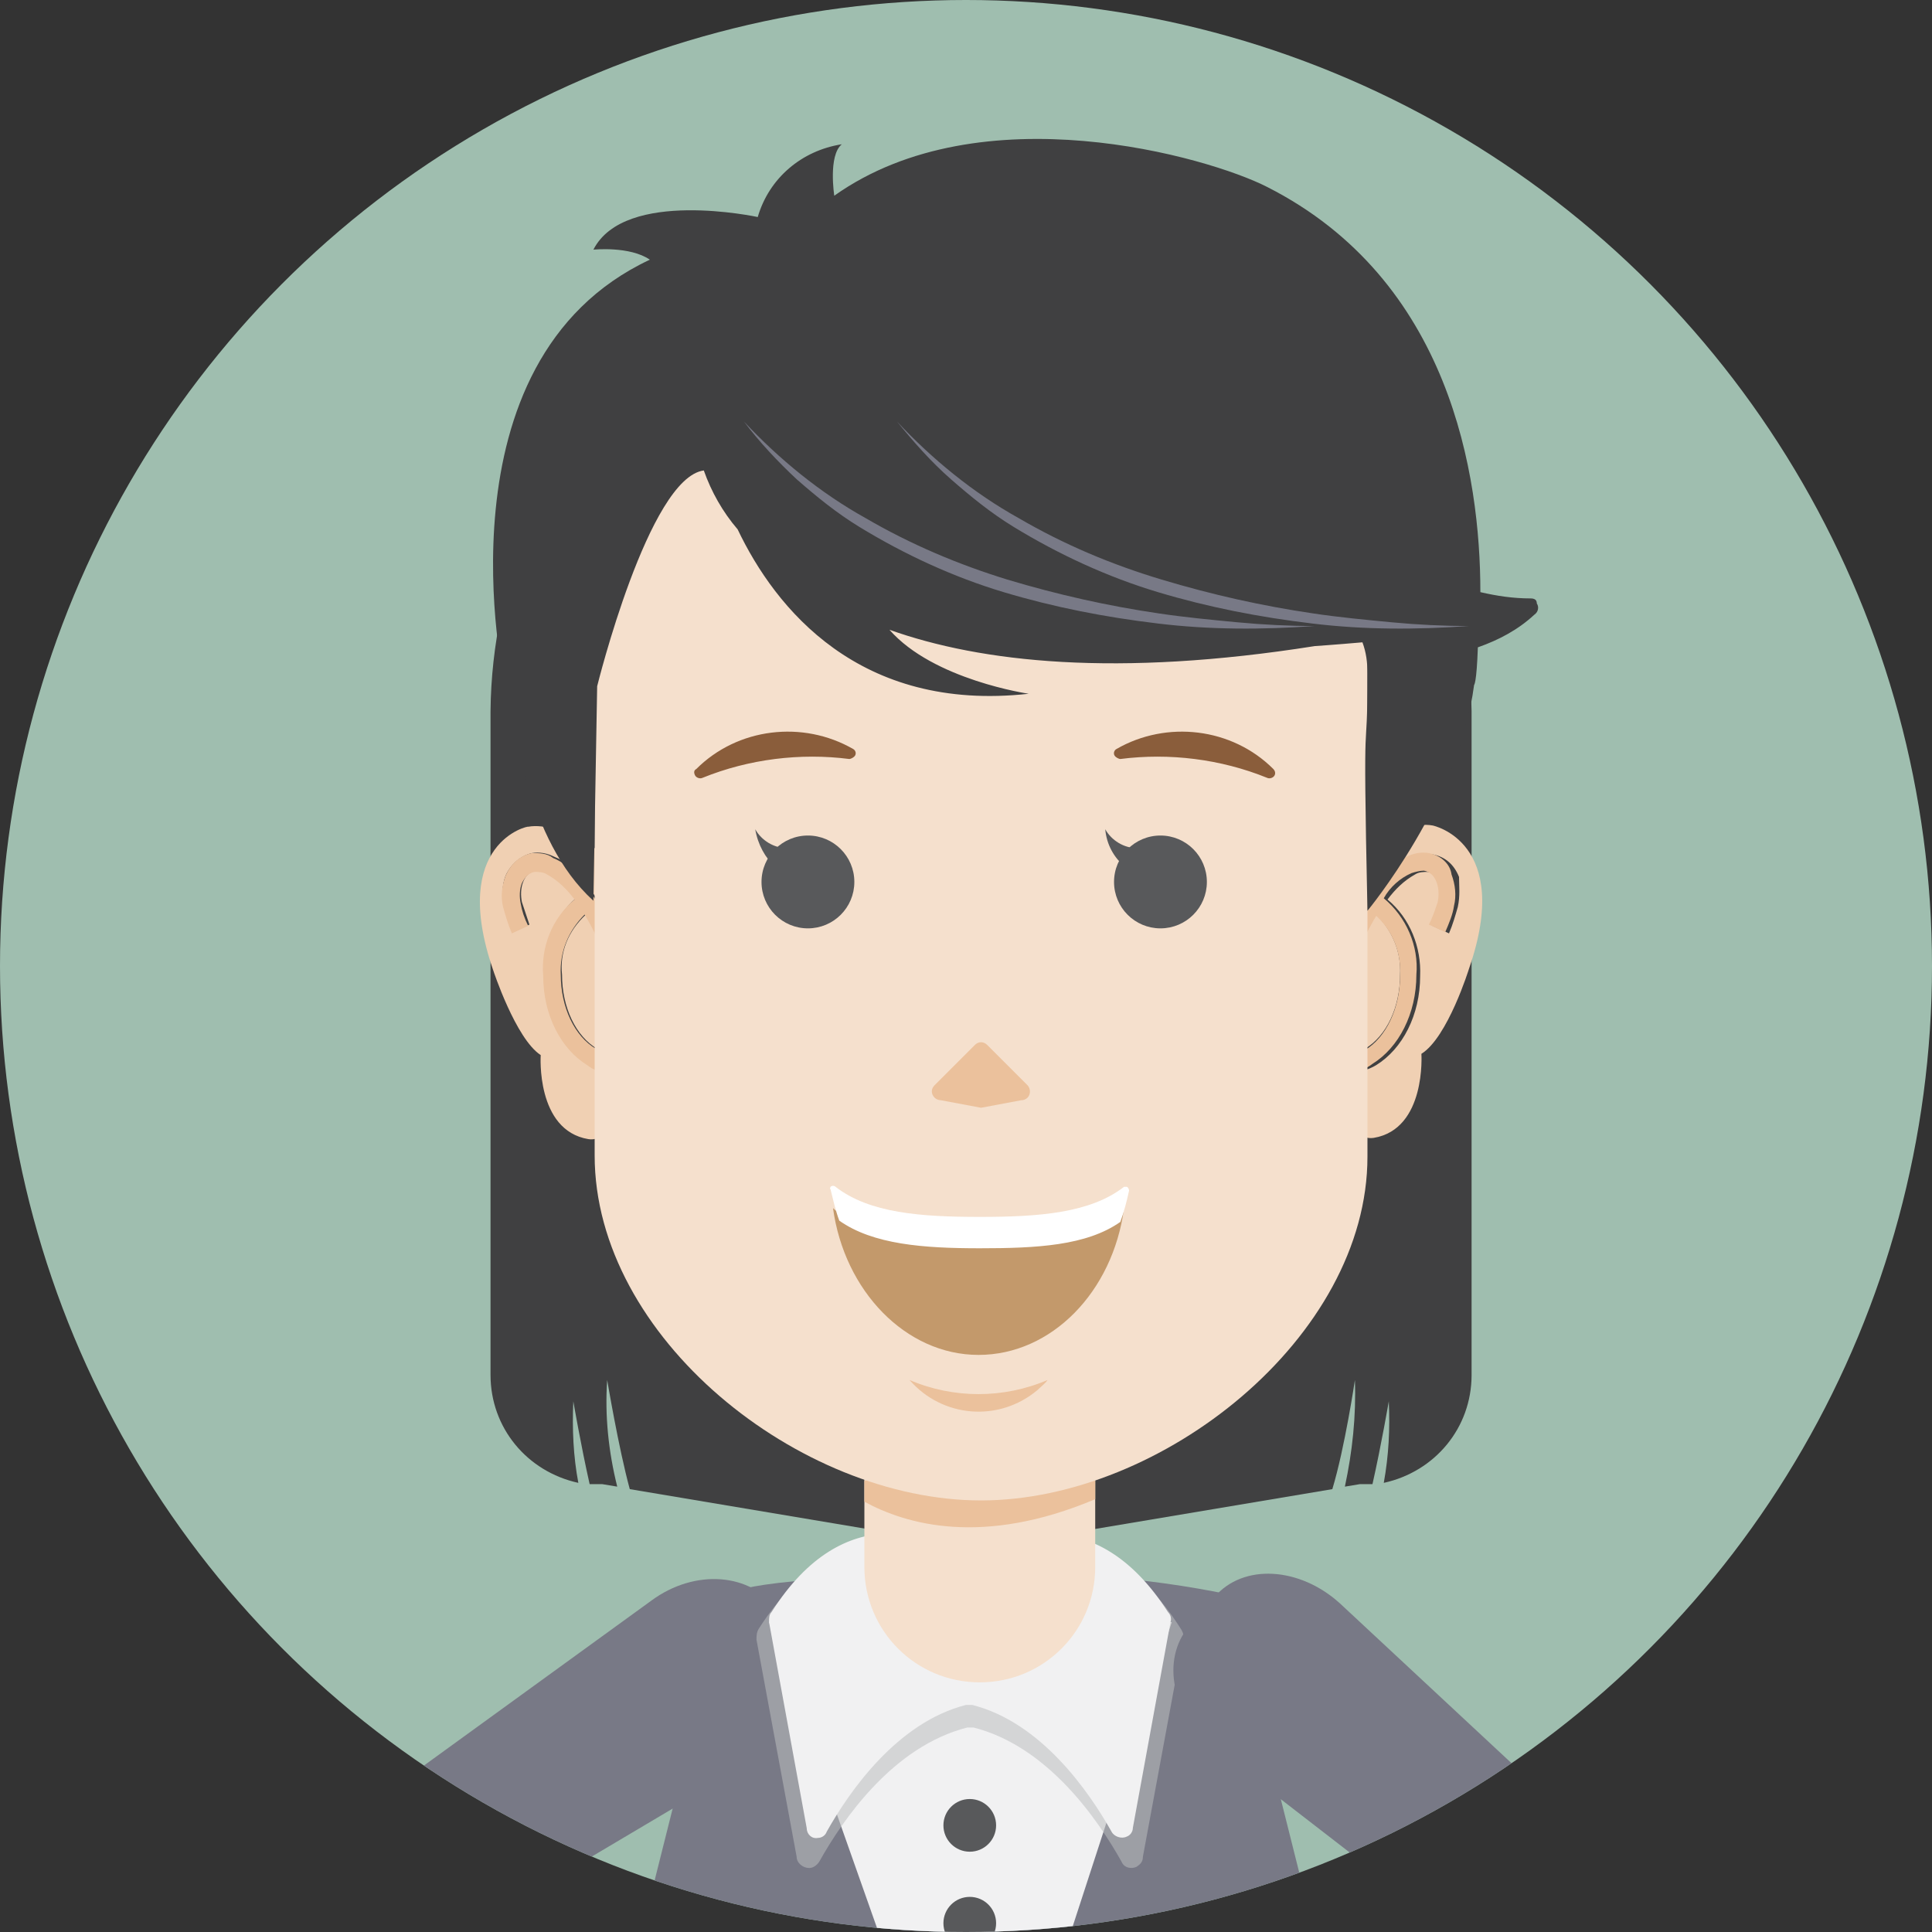 <?xml version="1.0" encoding="utf-8"?>
<!-- Generator: Adobe Illustrator 22.1.0, SVG Export Plug-In . SVG Version: 6.00 Build 0)  -->
<svg version="1.1" id="Layer_1" xmlns="http://www.w3.org/2000/svg" xmlns:xlink="http://www.w3.org/1999/xlink" x="0px" y="0px"
	 viewBox="0 0 154 154" style="enable-background:new 0 0 154 154;" xml:space="preserve">
<rect x="0" y="0" width="154" height="154" fill="#333333" stroke="none"/>
<style type="text/css">
	.st0{fill:#9FBEAF;}
	.st1{clip-path:url(#SVGID_2_);}
	.st2{fill:#F5E0CD;}
	.st3{fill:#4C5258;}
	.st4{fill:#787986;}
	.st5{fill:#F1F1F2;}
	.st6{fill:#404041;}
	.st7{opacity:0.55;fill:#BBBDBF;enable-background:new    ;}
	.st8{fill:#EBC19C;}
	.st9{fill:#F0D0B3;}
	.st10{fill:#C3996B;}
	.st11{fill:#FFFFFF;}
	.st12{fill:#8A5D3B;}
	.st13{fill:url(#SVGID_3_);}
	.st14{fill:#58595B;}
</style>
<title>ic_young_female</title>
<g>
	<g id="Layer_1_1_">
		<circle class="st0" cx="77" cy="77" r="77"/>
		<g>
			<g>
				<defs>
					<circle id="SVGID_1_" cx="77" cy="77" r="77"/>
				</defs>
				<clipPath id="SVGID_2_">
					<use xlink:href="#SVGID_1_"  style="overflow:visible;"/>
				</clipPath>
				<g class="st1">
					<path class="st2" d="M68.2,351.8c0,2.6-1.5,4.8-3.4,4.9H64c-1.8,0-3.5-2.1-3.6-4.7l-7.9-153.6c-0.1-2.6,1.3-4.8,3.1-4.9l10-0.2
						c1.8,0,3.3,2.1,3.3,4.7L68.2,351.8z"/>
					<path class="st2" d="M97.2,351.9c-0.1,2.6-1.7,4.8-3.5,4.8h-0.8c-1.8,0-3.4-2.2-3.4-4.8l-3.6-153.7c-0.1-2.6,1.4-4.8,3.2-4.8
						h10c1.8,0,3.3,2.2,3.2,4.8L97.2,351.9z"/>
					<path class="st3" d="M77.4,212c-6.2,0.5-24.3,8.3-30.3,6.5l4.2,67.6c0,0,23.3,13.2,53.5,0c0.7-6,4.2-68.3,4.2-68.3
						C103.5,219.6,83.8,212.6,77.4,212z"/>
					<path class="st4" d="M109.5,219.4L99,180.9l5.4-25.5c0.2-1.1,0.2-2.1-0.1-3.2L98,127.1c-6.8-1.4-13.7-1.9-20.7-1.5
						c-17.6-0.1-19.4,1.5-19.4,1.5l-6.1,24.3c-0.4,1.6-0.4,3.3-0.1,4.9l5.3,24.6l-10.5,38.5l0.5,0.7c4.8,1.5,17.4,5.8,25.4,7.1
						l4.1-12.1l3.3,12.4c8-0.9,24.1-6.5,29-8.1L109.5,219.4z"/>
					<path class="st4" d="M51.9,127.6c3.5-2.6,8-2.2,10,0.7l1.7,2.5c1.9,3,0.4,7.2-3.3,9.4l-37.6,22.3l-0.4,0.2
						c-0.5,0.3-1,0.5-1.6,0.6c-0.6,0.2-1.1,0.2-1.7,0.2c-0.5,0-1.1,0-1.6-0.1c-0.4-0.1-0.9-0.2-1.3-0.4c-1.2-0.5-2.2-1.1-3.1-2
						c-1.1-1.1-2.1-2.3-2.9-3.6c-1.3-2.1-2.5-4.3-3.5-6.6c-2-4.3-3.6-8.6-5.1-12.9c-3-8.6-5.6-17.3-8-26.1l5.9-1.9
						c3.1,8.3,6.5,16.6,10.1,24.7c1.8,4,3.8,8,5.9,11.7c1,1.7,2.1,3.4,3.3,5c0.4,0.6,0.9,1.1,1.5,1.5h0.1l0,0l-0.1,0.2l-0.2,0.3
						c-0.2,0.4-0.4,0.6-0.6,1l-0.2,0.5c-0.1,0.1-0.1,0.2-0.2,0.4c-0.4,1-0.1,1.4-0.3,0.9l-2.1-2.9L51.9,127.6z"/>
					<polygon class="st3" points="29.9,367.6 25.9,369.6 25.9,377.6 48.8,377.6 63.5,370 63.5,377.6 70.5,377.6 70.5,360.7 
						51.3,367.6 					"/>
					<polygon class="st2" points="67.6,338.5 64.5,338.5 56.8,353.7 29.9,367.6 51.3,367.6 70.5,360.7 70.5,353.7 					"/>
					<polygon class="st3" points="59,367.6 55,369.6 55,377.6 77.9,377.6 92.6,370 92.6,377.6 99.6,377.6 99.6,360.7 80.4,367.6 
											"/>
					<polygon class="st2" points="96.7,338.5 93.6,338.5 85.9,353.7 59,367.6 80.4,367.6 99.6,360.7 99.6,353.7 					"/>
					<polygon class="st5" points="61.3,129.3 78,176.6 93.4,129.3 					"/>
					<path class="st6" d="M78.1,18L78.1,18c-21.4,0-38.8,17.3-39,38.7v52.9c0,4.2,2.9,7.7,7,8.6c-0.4-2.1-0.5-4.3-0.4-6.5
						c0,0,0.6,3.5,1.3,6.6c0.3,0,0.6,0,1,0l1.2,0.2c-0.7-2.8-1-5.7-0.8-8.5c0,0,0.9,5.4,1.8,8.7l28,4.7l28-4.7
						c1-3.3,1.8-8.7,1.8-8.7c0.1,2.9-0.2,5.7-0.8,8.5l1.2-0.2c0.3,0,0.6,0,1,0c0.7-3.1,1.3-6.6,1.3-6.6c0.1,2.2,0,4.3-0.4,6.5
						c4.1-0.9,7-4.4,7-8.6V56.7C117,35.3,99.6,17.9,78.1,18z"/>
					<path class="st7" d="M76.8,125.1c-2.5-1.5-10.1-5-16.3,4.7c-0.2,0.3-0.2,0.6-0.2,0.9l3.2,17.3c0,0.5,0.5,0.9,1,0.9
						c0.3,0,0.6-0.2,0.8-0.5c1.9-3.4,5.9-9.2,11.8-10.7c0.2,0,0.3,0,0.5,0c5.9,1.5,9.9,7.3,11.8,10.7c0.2,0.5,0.8,0.6,1.2,0.4
						c0.3-0.2,0.5-0.4,0.5-0.8l3.2-17.3c0.1-0.3,0-0.6-0.2-0.9c-6.2-9.8-13.9-6.2-16.3-4.7C77.5,125.3,77.1,125.3,76.8,125.1z"/>
					<path class="st5" d="M76.9,124c-2.3-1.4-9.5-4.8-15.4,4.5c-0.2,0.2-0.2,0.5-0.2,0.8l3,16.4c0,0.5,0.4,0.9,0.9,0.8
						c0.3,0,0.6-0.2,0.7-0.5c1.8-3.2,5.6-8.7,11.1-10.1c0.1,0,0.3,0,0.5,0c5.5,1.4,9.3,6.9,11.1,10.1c0.2,0.4,0.8,0.6,1.2,0.4
						c0.3-0.1,0.5-0.4,0.5-0.7l3-16.4c0.1-0.3,0-0.6-0.2-0.8c-5.9-9.2-13.1-5.9-15.4-4.5C77.4,124.2,77.1,124.2,76.9,124z"/>
					<path class="st2" d="M78.1,80.3L78.1,80.3c5.1,0,9.2,4.1,9.2,9.2v35.4c0,5.1-4.1,9.2-9.2,9.2l0,0c-5.1,0-9.2-4.1-9.2-9.2V89.5
						C68.9,84.4,73,80.3,78.1,80.3z"/>
					<path class="st8" d="M87.3,119.5V118H68.9v1.7C72.2,121.5,78.3,123.3,87.3,119.5z"/>
					<path class="st9" d="M109.7,72.9c-1.2,2-2.1,4.3-2.6,6.6c-0.2,1.5-0.2,3.9,0.5,4.4c0.3,0.2,0.9-0.1,1.2-0.3
						c1.7-1,2.8-3.3,2.8-5.9C111.7,75.9,111,74.2,109.7,72.9z"/>
					<path class="st9" d="M114.2,65.8c-2.7-0.5-6.9,2.8-6.9,2.8c-4.9,4.1-2,22.8,2.2,22.1s3.8-6.7,3.8-6.7c2.1-1.3,3.8-6.8,3.8-6.8
						C120.6,67.1,114.2,65.8,114.2,65.8z M116.2,72.3c-0.2,0.7-0.4,1.4-0.7,2.1l-1.3-0.6c0.3-0.6,0.5-1.2,0.7-1.8
						c0.1-0.5,0.1-1.1-0.1-1.6c-0.2-0.4-0.5-0.8-1-0.9c-0.3,0-0.7,0-1,0.2c-0.9,0.5-1.6,1.2-2.2,2c1.8,1.5,2.7,3.8,2.6,6.1
						c0,3.1-1.4,5.8-3.5,7.1c-0.5,0.3-1.1,0.5-1.7,0.6c-0.4,0-0.7-0.1-1-0.3c-1.7-1.1-1.2-5-1.1-5.8c0.6-3.6,3.6-9.9,6.5-11
						c0.6-0.2,1.2-0.3,1.8-0.3c1,0.2,1.7,0.8,2.1,1.8C116.3,70.6,116.4,71.4,116.2,72.3L116.2,72.3z"/>
					<path class="st8" d="M113.9,68c-0.6-0.1-1.2,0-1.8,0.3c-2.9,1.1-5.9,7.5-6.5,11c-0.1,0.8-0.6,4.7,1.1,5.8
						c0.3,0.2,0.6,0.3,1,0.3c0.6,0,1.2-0.2,1.7-0.6c2.1-1.3,3.5-4,3.5-7.1c0.2-2.3-0.8-4.6-2.6-6.1c0.5-0.9,1.3-1.6,2.2-2
						c0.3-0.1,0.7-0.2,1-0.2c0.5,0.1,0.8,0.4,1,0.9s0.2,1.1,0.1,1.6c-0.2,0.6-0.4,1.2-0.7,1.8l1.3,0.6c0.3-0.7,0.6-1.4,0.7-2.1
						c0.2-0.8,0.1-1.7-0.2-2.5C115.6,68.9,114.9,68.2,113.9,68z M111.6,77.8c0,2.5-1.1,4.9-2.8,5.9c-0.3,0.2-0.9,0.5-1.2,0.3
						c-0.7-0.4-0.7-2.8-0.5-4.4c0.5-2.3,1.4-4.6,2.6-6.6C111,74.2,111.7,75.9,111.6,77.8L111.6,77.8z"/>
					<path class="st9" d="M46.7,72.9c1.2,2,2.1,4.3,2.6,6.6c0.2,1.5,0.2,3.9-0.5,4.4c-0.3,0.2-0.9-0.1-1.2-0.3
						c-1.7-1-2.8-3.3-2.8-5.9C44.6,75.9,45.3,74.2,46.7,72.9z"/>
					<path class="st9" d="M39.3,77.3c0,0,1.8,5.5,3.8,6.8c0,0-0.4,6,3.8,6.7s7-18,2.1-22.1c0,0-4.2-3.3-6.9-2.8
						C42.2,65.8,35.8,67.1,39.3,77.3z M40.3,69.8c0.4-0.9,1.2-1.6,2.1-1.8c0.6-0.1,1.2,0,1.8,0.3c2.9,1.1,5.9,7.5,6.5,11
						c0.1,0.8,0.6,4.7-1.1,5.8c-0.3,0.2-0.6,0.3-1,0.3c-0.6,0-1.2-0.2-1.7-0.6c-2.1-1.3-3.5-4-3.5-7.1c-0.2-2.3,0.8-4.6,2.5-6.1
						c-0.5-0.9-1.3-1.6-2.2-2c-0.3-0.1-0.7-0.2-1-0.2c-0.5,0.1-0.8,0.4-1,0.9s-0.2,1.1-0.1,1.6c0.2,0.6,0.4,1.2,0.6,1.8l-1.3,0.6
						c-0.3-0.7-0.6-1.4-0.7-2.1C40,71.4,40,70.6,40.3,69.8z"/>
					<path class="st8" d="M40.3,69.8c-0.3,0.8-0.4,1.7-0.2,2.5c0.2,0.7,0.4,1.4,0.7,2.1l1.3-0.6c-0.3-0.6-0.5-1.2-0.6-1.8
						c-0.1-0.5-0.1-1.1,0.1-1.6c0.2-0.4,0.5-0.8,1-0.9c0.3,0,0.7,0,1,0.2c0.9,0.5,1.6,1.2,2.2,2c-1.8,1.5-2.7,3.8-2.5,6.1
						c0,3.1,1.4,5.8,3.5,7.1c0.5,0.4,1.1,0.6,1.7,0.6c0.4,0,0.7-0.1,1-0.3c1.7-1.1,1.3-5,1.1-5.8c-0.6-3.6-3.6-9.9-6.5-11
						C43.6,68,43,68,42.4,68C41.4,68.2,40.7,68.9,40.3,69.8z M46.6,72.9c1.2,2,2.1,4.3,2.6,6.6c0.2,1.5,0.2,3.9-0.5,4.4
						c-0.3,0.2-0.9-0.1-1.2-0.3c-1.7-1-2.8-3.3-2.8-5.9C44.6,75.9,45.3,74.2,46.6,72.9L46.6,72.9z"/>
					<path class="st2" d="M78.2,119.6L78.2,119.6c-14.5,0-30.8-13-30.8-27.5v-48C47.3,29.7,59,18,73.5,18h9.3
						C97.3,18,109,29.7,109,44.2v48C109,106.6,92.6,119.6,78.2,119.6z"/>
					<path class="st10" d="M66.4,96.3c0.9,6.6,5.8,11.7,11.6,11.7s10.7-5,11.6-11.7C87.1,98.7,82.8,99,78,99S69,98.7,66.4,96.3z"/>
					<path class="st11" d="M89.3,97.4c0.3-0.8,0.5-1.6,0.7-2.5c0-0.1-0.1-0.3-0.2-0.3s-0.1,0-0.2,0c-2.7,2.1-6.8,2.4-11.5,2.4
						s-8.8-0.3-11.5-2.4c-0.1-0.1-0.3-0.1-0.4,0c0,0.1-0.1,0.1,0,0.2c0.2,0.8,0.4,1.7,0.7,2.5c2.7,1.9,6.7,2.2,11.2,2.2
						S86.6,99.3,89.3,97.4z"/>
					<path class="st8" d="M72.5,110c2.6,3,7.1,3.4,10.2,0.8c0.3-0.3,0.6-0.5,0.8-0.8C80,111.5,76,111.5,72.5,110z"/>
					<path class="st12" d="M56,62c-0.2,0.1-0.5,0-0.6-0.2s-0.1-0.4,0.1-0.5C58.8,58,64,57.4,68,59.7c0.2,0.1,0.3,0.4,0.1,0.6
						c-0.1,0.1-0.3,0.2-0.4,0.2C63.8,60,59.7,60.5,56,62z"/>
					<path class="st12" d="M101,62c0.2,0.1,0.5,0,0.6-0.2s0-0.4-0.1-0.5C98.2,58,93,57.4,89,59.7c-0.2,0.1-0.3,0.4-0.1,0.6
						c0.1,0.1,0.3,0.2,0.4,0.2C93.2,60,97.3,60.5,101,62z"/>
					
						<radialGradient id="SVGID_3_" cx="699.5" cy="-411.79" r="15.12" gradientTransform="matrix(1 0 0 -1 0 36)" gradientUnits="userSpaceOnUse">
						<stop  offset="0" style="stop-color:#F0BFD9;stop-opacity:0.95"/>
						<stop  offset="4.000000e-02" style="stop-color:#EEBCD3;stop-opacity:0.88"/>
						<stop  offset="0.15" style="stop-color:#E9B3C2;stop-opacity:0.65"/>
						<stop  offset="0.27" style="stop-color:#E4ABB2;stop-opacity:0.45"/>
						<stop  offset="0.39" style="stop-color:#E1A4A6;stop-opacity:0.29"/>
						<stop  offset="0.51" style="stop-color:#DE9F9C;stop-opacity:0.16"/>
						<stop  offset="0.62" style="stop-color:#DC9C96;stop-opacity:7.000000e-02"/>
						<stop  offset="0.73" style="stop-color:#DA9A91;stop-opacity:2.000000e-02"/>
						<stop  offset="0.83" style="stop-color:#DA9990;stop-opacity:0"/>
						<stop  offset="1" style="stop-color:#DA9990;stop-opacity:0"/>
					</radialGradient>
					<ellipse class="st13" cx="96.5" cy="84.7" rx="15.1" ry="7.6"/>
					<path class="st8" d="M78.2,88.3l3.2-0.6c0.4,0,0.7-0.3,0.7-0.7c0-0.2-0.1-0.4-0.2-0.5l-3.2-3.2c-0.3-0.3-0.7-0.3-1,0l0,0
						l-3.2,3.2c-0.3,0.3-0.3,0.7,0,1c0.1,0.1,0.3,0.2,0.5,0.2L78.2,88.3z"/>
					<circle class="st14" cx="64.4" cy="70.3" r="3.7"/>
					<circle class="st14" cx="92.5" cy="70.3" r="3.7"/>
					<path class="st6" d="M122,47.7c-1.4,0-2.7-0.2-4-0.5c0-9.3-2.4-24.9-17-32.3c-4.7-2.4-22.8-7.6-34.5,0.7c0,0-0.5-3.2,0.6-4.1
						c-3.2,0.5-5.8,2.7-6.7,5.8c0,0-10.6-2.3-13.1,2.6c0,0,2.9-0.3,4.5,0.8c-17.3,8.1-11.6,33.7-11.6,33.7
						c0.9,3.3,1.7,12.5,7.1,17.4l0.3-17.1c0,0,4.1-16.6,8.5-17.2c0.6,1.7,1.5,3.3,2.7,4.7c3,6.3,9.7,14.6,23.2,13.1
						c0,0-7.6-1.1-11.1-5.1c7.3,2.6,18.1,3.8,33.9,1.3c0,0,1.5-0.1,3.8-0.3c0.3,0.8,0.4,1.6,0.4,2.5c0,8.1-0.4,0.4,0,18.9
						c0,0,7.3-8.8,8.5-18c0,0,0.2-0.1,0.3-3c1.7-0.6,3.2-1.4,4.5-2.6c0.3-0.2,0.4-0.6,0.2-0.9C122.5,47.8,122.3,47.7,122,47.7z"/>
					<path class="st14" d="M60.2,66.1c0.5,0.9,1.5,1.5,2.5,1.5l-0.9,1.5C61,68.4,60.4,67.3,60.2,66.1z"/>
					<path class="st14" d="M88.1,66.1c0.5,0.9,1.5,1.5,2.5,1.5l-0.9,1.5C88.8,68.4,88.2,67.3,88.1,66.1z"/>
					<path class="st4" d="M96.9,139.4c-3.5-2.7-4.4-7.1-2.1-9.8l2-2.3c2.3-2.7,6.8-2.4,10,0.5l32,29.8l0.3,0.3
						c0.4,0.4,0.7,0.9,1,1.3c0.3,0.5,0.5,1,0.7,1.6c0.2,0.5,0.3,1,0.3,1.5s0,0.9,0,1.4c-0.1,1.2-0.4,2.4-1,3.5
						c-0.7,1.4-1.6,2.7-2.6,3.8c-1.6,1.9-3.4,3.6-5.3,5.2c-3.6,3.1-7.3,5.9-11,8.6c-7.4,5.3-15,10.3-22.8,15l-3.5-5.2
						c7.1-5.3,14.2-10.9,20.8-16.7c3.3-2.9,6.6-5.9,9.5-8.9c1.4-1.4,2.7-3,3.9-4.6c0.4-0.6,0.7-1.2,1-1.8v-0.1l0,0l0.2,0.1l0.3,0.1
						c0.5,0.1,0.8,0.2,1.1,0.3l0.5,0.1c0.1,0,0.3,0.1,0.4,0.1c1.1,0.1,1.3-0.3,0.9,0l-2.2,2.8L96.9,139.4z"/>
					<path class="st2" d="M74.8,189.9c-0.1,1.7,1.1,3.1,2.8,3.3l0,0l3.8,0.3c-0.6,1-1,2.1-1.2,3.3L71.6,211c-0.9,1.4-0.4,3.3,1,4.2
						c0.8,0.5,1.8,0.6,2.7,0.2l-0.3,0.5c-0.9,1.4-0.4,3.3,1,4.2s3.3,0.4,4.2-1l0.1-0.1c0.3,0.5,0.6,0.8,1.1,1.1
						c1.4,0.9,3.3,0.4,4.2-1l1.6-2.7c0.1,0.7,0.5,1.3,1.1,1.6c1.2,0.7,2.7,0.3,3.3-0.8l6.1-10.2c4.5-3.9,5-10.7,1-15.2
						c-2.2-2.5-5.5-3.9-8.8-3.7l-12-0.9c-1.6-0.2-3.1,1-3.3,2.7C74.8,189.8,74.8,189.9,74.8,189.9z"/>
					<path class="st8" d="M82.5,203.6c-1.5,2.8-3,5.6-4.6,8.3c-0.8,1.4-1.5,2.8-2.4,4.1c-0.8,1.3-0.5,2.9,0.7,3.9 M76.1,220
						L76.1,220c-0.8-0.3-1.4-1-1.7-1.8c-0.3-0.9-0.2-1.8,0.2-2.6c0.8-1.4,1.7-2.7,2.5-4c1.7-2.7,3.5-5.3,5.2-8 M82.5,203.6
						L82.5,203.6L82.5,203.6z"/>
					<path class="st8" d="M86.3,206.1c-1.3,2.4-2.6,4.7-3.9,7.1l-1,1.8l-0.5,0.9c-0.2,0.2-0.3,0.5-0.4,0.8c-0.4,1.2-0.1,2.5,0.9,3.3
						 M81.4,220L81.4,220c-1.4-0.6-2.2-2.2-1.8-3.7c0.2-0.7,0.6-1.3,1-1.9l1.1-1.7c1.5-2.3,2.9-4.5,4.5-6.7h0.1c0,0,0,0,0,0.1
						L81.4,220z"/>
					<path class="st8" d="M92.2,206.8c-1,1.9-2,3.8-3,5.6l-0.7,1.4l-0.4,0.7c-0.7,1-0.5,2.3,0.3,3.2 M88.4,217.9L88.4,217.9
						c-1.3-0.4-2-1.7-1.6-3c0.1-0.3,0.2-0.6,0.4-0.9l0.4-0.7l0.9-1.3c1.2-1.8,2.4-3.5,3.6-5.3c0,0,0,0,0.1,0c0,0,0.1,0,0.1,0.1l0,0
						L88.4,217.9z"/>
					<path class="st8" d="M81.3,195c-1.9,3.4-3.8,6.8-5.8,10.2c-1,1.7-1.9,3.4-2.9,5.1c-0.2,0.4-0.6,0.9-0.8,1.2
						c-0.2,0.4-0.3,0.8-0.3,1.2c0,0.9,0.4,1.8,1.1,2.4 M72.7,215.1L72.7,215.1c-1-0.4-1.7-1.4-1.8-2.4c-0.1-0.6,0-1.1,0.2-1.6
						s0.5-0.9,0.7-1.4c1-1.7,2.1-3.3,3.1-5c2.1-3.3,4.2-6.6,6.3-9.9 M81.3,194.9C81.3,194.9,81.3,195,81.3,194.9L81.3,194.9z"/>
					<circle class="st14" cx="77.3" cy="145.5" r="2.1"/>
					<circle class="st14" cx="77.3" cy="153.3" r="2.1"/>
					<path class="st4" d="M117.1,49.9c-4.2,0.3-8.4,0.3-12.5-0.2c-4.2-0.5-8.3-1.3-12.3-2.5s-7.9-3-11.5-5.2c-1.8-1.1-3.4-2.4-5-3.8
						c-1.6-1.4-3-3-4.3-4.6c2.8,3,6.1,5.7,9.7,7.7c3.6,2.1,7.4,3.7,11.4,4.9s8,2.1,12.1,2.7c2,0.3,4.1,0.5,6.2,0.7
						S115.1,49.9,117.1,49.9z"/>
					<path class="st4" d="M104.8,49.9c-4.2,0.3-8.4,0.3-12.5-0.2c-4.2-0.5-8.3-1.3-12.3-2.5s-7.9-3-11.5-5.2c-1.8-1.1-3.4-2.4-5-3.8
						c-1.5-1.4-3-3-4.2-4.6c2.8,3,6.1,5.7,9.7,7.7c3.6,2.1,7.4,3.7,11.3,4.9c4,1.2,8,2.1,12.1,2.7c2,0.3,4.1,0.5,6.2,0.7
						C100.7,49.8,102.8,49.9,104.8,49.9z"/>
				</g>
			</g>
		</g>
	</g>
</g>
</svg>

